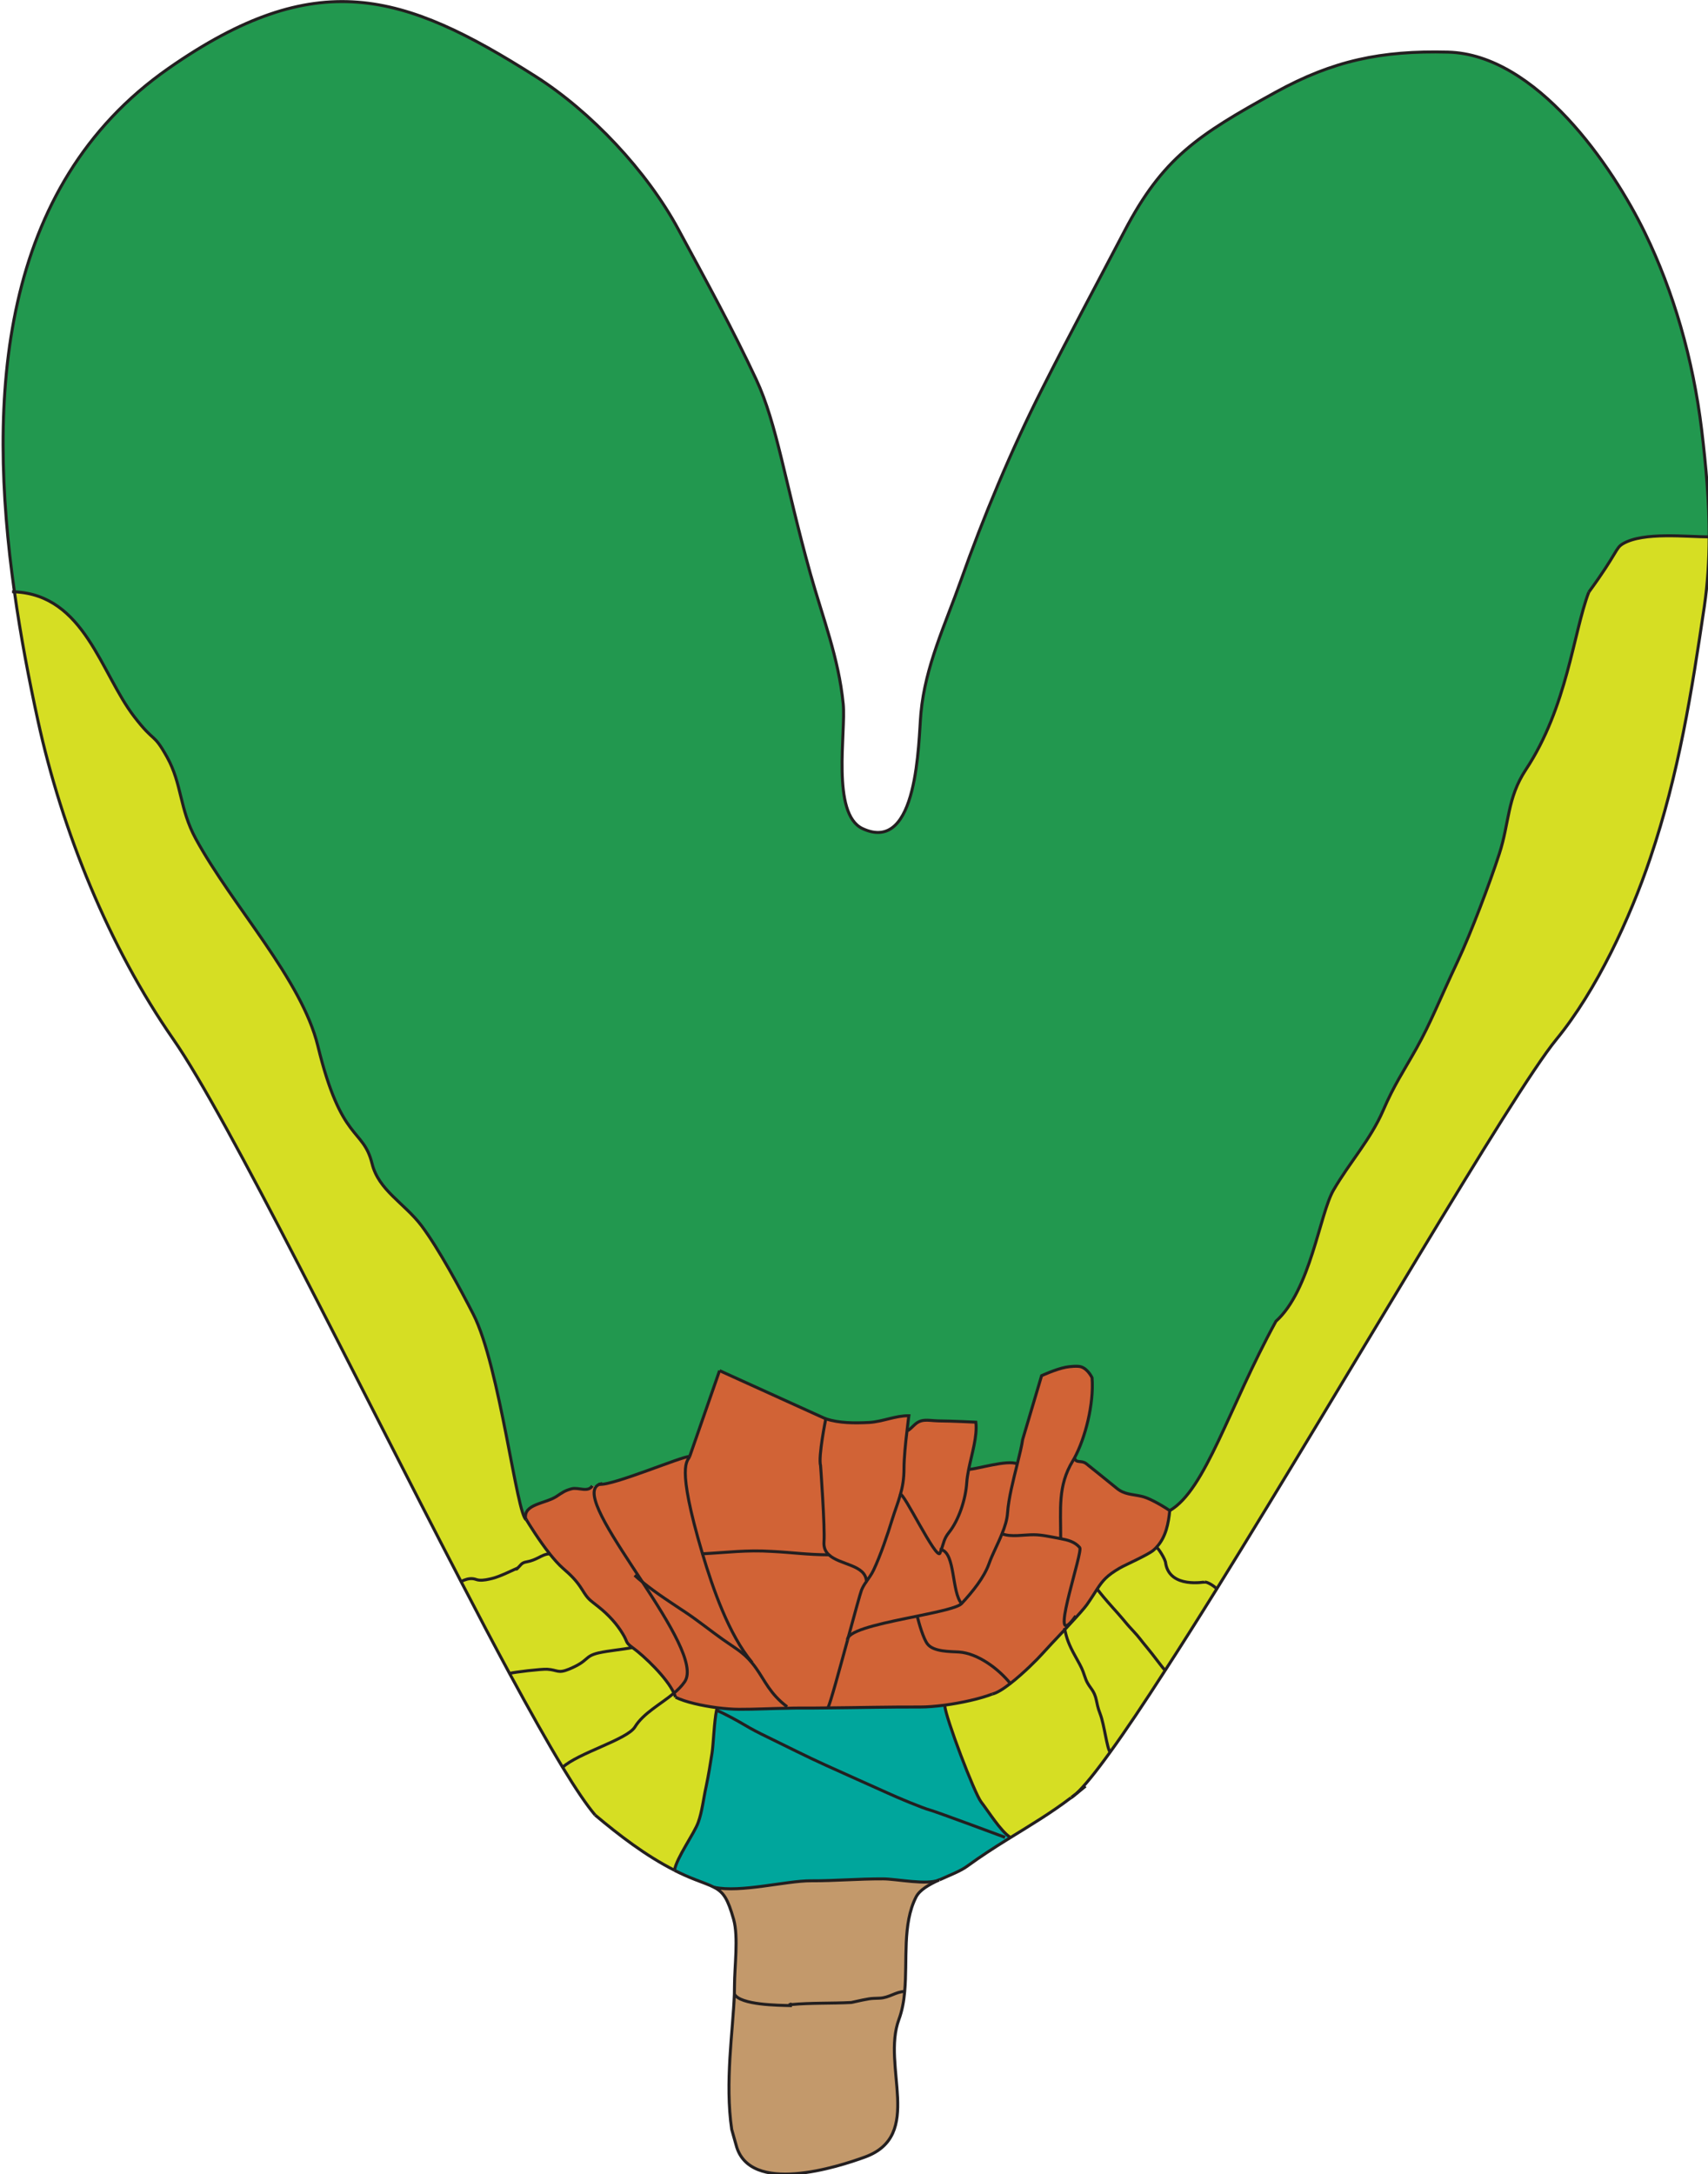 <svg xmlns="http://www.w3.org/2000/svg" width="229.55" height="292.191" viewBox="0 0 229 292" class="embryo">
    <g>
        <g>
            <g>
                <g>
                    <g>
                        <g>
                            <g>
                                <g>
                                    <g>
                                        <g class="inner-upper" fill="#22984f">
                                            <path d="M125.867 190.835c-.7-.002-1.71-.197-2.363.002-.795.235-1.095.876-1.798 1.324l-.082-.013c.122-1.15.245-2.005.245-2.005-1.77-.03-3.553.806-5.347.906-1.993.098-3.988.09-5.814-.486l-14.267-6.477-4.01 11.523c-.938-.064-10.33 3.936-12.098 3.74-.203.07-.358.176-.476.32l-.5-.122c-.584.958-1.864.17-2.778.406-.916.233-1.308.54-2.07 1.047-1.524.967-4.41 1.003-4.12 2.938 0 0 .037.06.095.166-1.256-.42-3.552-20.608-7.11-27.577-1.768-3.45-4.667-8.838-6.957-11.897-2.34-3.084-5.762-4.748-6.652-8.36-1.203-4.86-4.096-2.732-7.275-15.78-2.173-8.96-11.44-18.75-16.39-27.827-2.217-4.068-1.85-7.367-3.864-10.983-1.922-3.426-1.572-1.74-4.41-5.42-4.497-5.843-6.665-16.358-16.09-16.774-3.686-25.95-2.068-54.422 20.69-70.3 19.816-13.835 31.507-10.23 49.258 1.046 7.506 4.765 15 12.76 19.21 20.552 3.63 6.72 7.25 13.286 10.473 20.194 2.792 5.97 3.83 13.702 7.25 25.99 1.66 5.966 3.813 11.326 4.43 17.562.377 3.8-1.624 14.782 2.595 16.757 7.524 3.52 7.5-11.805 7.847-15.52.583-6.312 3.25-11.833 5.362-17.796 3.002-8.487 6.823-17.648 10.937-25.774 3.734-7.405 7.332-14.075 11.05-21.183 5.12-9.76 9.76-12.84 20.266-18.615C178.86 8.13 185.323 6.776 194.26 7c11.883.285 22.126 15.34 26.472 24.284 3.83 7.884 6.453 16.88 7.616 26.44.597 4.953 1.017 9.714 1.01 14.38h-.01c-3.04 0-8.817-.688-11.565.915-1.047.614-.633 1.078-4.595 6.512-2.075 5.44-2.885 15.42-8.462 23.85-2.52 3.824-2.2 7.137-3.556 11.286-1.25 3.865-3.865 10.776-5.565 14.378-2.61 5.545-3.604 8.235-5.565 11.753-1.84 3.282-2.973 4.867-4.484 8.362-1.71 3.936-4.464 6.903-6.652 10.67-1.864 3.198-3.09 13.45-7.736 17.62-6.337 11.575-9.442 22.65-14.26 25.433 0 0-2.39-1.625-3.813-1.927-1.294-.29-2.28-.235-3.297-1.068-.958-.788-3.93-3.173-4.13-3.33-.663-.488-1.342.02-1.55-.753 1.42-2.63 2.624-7.206 2.355-10.768 0 0-.506-1.12-1.432-1.455-.473-.167-1.576-.055-2.077.04-1.354.255-3.268 1.14-3.268 1.14l-2.55 8.593c-.11.808-.387 1.957-.713 3.25-1.338-.598-5.51.74-6.53.736.423-2.1 1.19-4.46.96-6.336 0 0-3.37-.167-4.995-.173"/>
                                        </g>
                                    </g>
                                </g>
                            </g>
                            <g>
                                <g class="hypophysis" fill="#00a69c">
                                    <path d="M135.42 246.72l.058.095-.476.296-.21-.345c-1.268-.466-8.82-3.285-10.066-3.658-1.043-.277-4.456-1.714-5.724-2.3-2.76-1.246-5.498-2.455-8.234-3.7-2.727-1.235-5.168-2.49-7.832-3.782-1.327-.647-2.097-1.04-3.164-1.674-1.064-.63-2.43-1.375-3.732-1.96.026-.108.05-.214.074-.297v-.036c1.09.135 2.123.21 2.94.213 2.187.008 4.3-.112 6.46-.14.583-.023 1.163-.033 1.758-.03 1.245.005 2.49-.003 3.727-.02 4.12-.03 8.213-.135 12.368-.12.926.005 2.09-.086 3.313-.246l.013.082c.122 1.627 3.956 11.694 4.876 12.91.955 1.237 2.594 3.867 3.85 4.715"/>
                                    <path d="M134.79 246.766l.212.346c-1.748 1.084-3.498 2.217-5.248 3.493-.928.695-2.414 1.248-3.783 1.873-.01 0-.033.012-.045.012-1.64.717-5.72-.14-7.5-.15-3.336-.01-6.472.274-9.713.26-3.323-.012-9.43 1.637-13 .876-.63-.335-1.447-.61-2.55-1.043-.936-.36-1.86-.777-2.772-1.233v-.012c.29-1.708 2.654-4.916 3.194-6.445.517-1.434.69-3.13 1.065-4.84.325-1.54.556-3.01.787-4.472.17-1.09.3-4.352.602-5.74 1.303.586 2.667 1.327 3.732 1.96 1.067.635 1.836 1.03 3.164 1.676 2.664 1.292 5.105 2.547 7.83 3.78 2.738 1.246 5.476 2.456 8.236 3.7 1.268.586 4.68 2.024 5.724 2.302 1.245.37 8.797 3.19 10.065 3.658"/>
                                </g>
                            </g>
                            <g>
                                <g class="suspensor" fill="#c3996b">
                                    <path d="M118.424 252.34c1.78.007 5.86.867 7.502.148-1.37.637-2.604 1.332-3.096 2.304-1.853 3.648-1.137 8.412-1.52 12.67-1.213.03-2.07.86-3.388.903-1.388.052-1.115-.006-3.787.578-2.66.143-5.427.026-8.135.288.014-.142-.046-.033-.07.013h-.012c0 .012 0 .012.012 0 .024 0 .048-.012.07-.012 0 .037 0 .073-.01.133-1.673-.042-6.732-.074-7.556-1.537.013-.39.015-.76.017-1.117 0-2.528.547-6.562-.108-8.915-.785-2.77-1.34-3.65-2.63-4.32 3.57.762 9.678-.887 13-.875 3.24.012 6.377-.273 9.712-.26"/>
                                    <path d="M121.31 267.463c-.114 1.318-.343 2.576-.774 3.75-2.353 6.34 3.393 15.573-4.56 18.486-3.565 1.302-15.557 5.198-17.31-1.623l-.587-2.08c-.937-6.33.18-13.293.355-18.17.823 1.462 5.882 1.494 7.555 1.537.01-.06.01-.097.01-.133 2.71-.26 5.475-.142 8.135-.286 2.672-.585 2.4-.525 3.787-.58 1.318-.043 2.176-.87 3.387-.9"/>
                                </g>
                            </g>
                            <g>
                                <path d="M113.73 219.906c-.036.12-.06.237-.096.356-.012-.12.012-.237.096-.356" fill="#1b75bb"/>
                            </g>
                            <g>
                                <path d="M105.93 269.244c.024-.046.084-.155.07-.012-.024 0-.046.012-.07.012" fill="#1b75bb"/>
                            </g>
                            <g>
                                <path d="M105.93 269.244c-.012.012-.012.012-.012 0h.012z" fill="#1b75bb"/>
                            </g>
                            <g>
                                <g class="unspecified" fill="#d16336">
                                    <path d="M134.38 205.99c-.55 1.398-1.305 2.784-1.737 4.006-.673 1.884-2.224 3.79-3.688 5.374-1.36-1.535-.83-6.756-2.727-7.238.324-.902.362-1.483 1.017-2.3 1.336-1.668 2.262-4.48 2.4-6.72.04-.56.135-1.152.256-1.77 1.024.005 5.194-1.33 6.532-.732-.53 2.146-1.18 4.66-1.306 6.58-.064.916-.363 1.864-.747 2.8"/>
                                    <path d="M96.443 184.085l14.268 6.477s-1.03 5.053-.702 6.278c0 0 .61 8.31.46 10.256-.05.772.21 1.306.66 1.726-2.922-.012-4.855-.318-7.656-.458-3.443-.215-5.948.142-9.32.32-3.61-12.157-1.97-12.4-1.72-13.075l4.01-11.525z"/>
                                    <path d="M146.473 185.038c.27 3.562-.934 8.138-2.357 10.768-.084.143-.154.286-.24.416-2.018 3.327-1.602 6.44-1.618 10.356l-.012.07c-.118-.023-.25-.047-.368-.072-1.078-.192-2.123-.446-3.238-.452-1.27-.016-3.1.356-4.26-.134.383-.936.682-1.885.746-2.8.127-1.92.776-4.435 1.306-6.582.327-1.292.605-2.443.713-3.25l2.55-8.595s1.916-.884 3.268-1.14c.5-.092 1.605-.206 2.08-.04.924.336 1.43 1.455 1.43 1.455"/>
                                    <path d="M144.818 207.847c.46.524-3.74 12.544-1.346 10.18l.06.06c-.24.26-.476.518-.715.78-1.227 1.3-2.47 2.613-2.99 3.206-.61.697-2.565 2.66-4.327 4.03-1.62-2.013-4.412-4.064-6.905-4.23-1.15-.073-3.407-.01-4.22-1.072-.555-.712-1.13-2.72-1.353-3.613l-.022-.13c2.887-.593 5.453-1.142 5.955-1.686 1.464-1.584 3.015-3.49 3.686-5.373.433-1.222 1.187-2.608 1.74-4.006 1.16.49 2.99.12 4.26.135 1.115.006 2.16.257 3.24.452l.366.073c.997.193 1.887.4 2.572 1.197"/>
                                    <path d="M143.472 218.026c-2.395 2.365 1.806-9.655 1.346-10.18-.685-.797-1.575-1.002-2.57-1.197l.01-.07c.015-3.92-.4-7.03 1.62-10.358.082-.13.155-.273.24-.416.208.774.887.266 1.55.754.2.157 3.172 2.54 4.13 3.33 1.017.834 2.003.778 3.297 1.068 1.422.303 3.813 1.926 3.813 1.926-.173 1.708-.5 3.558-1.788 4.93-.118.13-.25.26-.392.38-.69.615-3.77 1.967-4.508 2.39-1.784 1.04-2.31 1.69-3.06 2.837-.36.56-.767 1.223-1.386 2.11-.323.45-1.217 1.455-2.242 2.556l-.06-.06z"/>
                                    <path d="M116.524 191.048c1.794-.1 3.576-.936 5.346-.906 0 0-.123.856-.245 2.005-.197 1.567-.408 3.69-.412 5.045.006 1.412-.19 2.503-.488 3.547-.302 1.09-.72 2.12-1.105 3.377-.603 1.968-1.575 4.825-2.483 6.744-.288.605-.635 1.055-.97 1.542-.085-2.268-3.563-2.198-5.03-3.58h-.01c-.45-.418-.71-.953-.66-1.726.15-1.945-.458-10.256-.458-10.256-.33-1.226.7-6.278.7-6.278 1.826.576 3.82.584 5.814.486"/>
                                    <path d="M116.17 212.4s-.013 0 0 .013c-.252.344-.48.71-.66 1.15-.18.47-.936 3.248-1.78 6.342-.084.118-.108.24-.096.357v.01c-1.097 4.008-2.3 8.444-2.634 9.095l-.002.012c-1.234.017-2.48.025-3.727.02-.592-.003-1.174.007-1.755.03v-.204c-2.308-1.74-2.965-3.487-4.17-5.18-.19-.272-.378-.51-.555-.724l.036-.024c-3.144-3.763-5.28-9.945-6.674-14.616 3.37-.174 5.877-.534 9.32-.32 2.8.144 4.733.447 7.654.46h.012c1.467 1.38 4.945 1.31 5.03 3.58"/>
                                    <path d="M120.725 200.74c.336-.582 4.856 8.897 5.322 7.854.074-.167.132-.32.18-.462 1.9.48 1.367 5.704 2.727 7.24-.5.543-3.068 1.09-5.955 1.686-3.98.802-8.577 1.712-9.268 2.85.84-3.097 1.6-5.87 1.78-6.346.18-.438.405-.805.657-1.15-.01-.01 0-.01 0-.01.332-.487.68-.937.967-1.54.91-1.92 1.88-4.777 2.483-6.744.384-1.257.804-2.288 1.105-3.38"/>
                                    <path d="M126.228 208.13c-.048.144-.108.296-.18.463-.467 1.043-4.99-8.436-5.323-7.855.3-1.043.495-2.136.49-3.548.003-1.352.213-3.476.408-5.043l.085.012c.7-.45 1-1.09 1.798-1.322.653-.2 1.66-.006 2.36-.002 1.628.006 5 .172 5 .172.228 1.877-.54 4.235-.964 6.335-.12.616-.22 1.21-.257 1.768-.138 2.243-1.064 5.053-2.4 6.72-.655.818-.694 1.4-1.017 2.3"/>
                                    <path d="M135.5 226.103c-.94.73-1.832 1.298-2.427 1.414-1.58.623-4.1 1.184-6.393 1.495-1.223.16-2.386.253-3.312.25-4.153-.017-8.25.086-12.37.118l.002-.012c.334-.653 1.537-5.087 2.634-9.095v-.012c.036-.118.06-.236.096-.355.694-1.137 5.29-2.045 9.27-2.85l.024.132c.22.892.796 2.9 1.35 3.614.816 1.06 3.072.998 4.22 1.074 2.494.165 5.287 2.216 6.906 4.23"/>
                                    <path d="M105.516 229.228v.203c-2.162.027-4.275.15-6.46.142-.82-.004-1.85-.08-2.942-.215-2.04-.268-4.26-.752-5.585-1.41-.047-.178-.12-.356-.212-.547.546-.46 1.047-.956 1.428-1.513 1.517-2.154-2.023-7.843-5.657-13.412 1.916 1.563 4.178 2.995 5.787 4.07 1.67 1.11 3.303 2.435 4.984 3.628 1.73 1.23 2.737 1.708 3.93 3.15.178.214.366.453.555.726 1.204 1.688 1.863 3.436 4.17 5.178"/>
                                    <path d="M100.826 223.298l-.036.024c-1.194-1.44-2.2-1.92-3.93-3.15-1.68-1.19-3.313-2.517-4.982-3.626-1.61-1.075-3.872-2.508-5.788-4.07-3.72-5.69-7.542-11.247-6.232-12.81.12-.14.275-.247.476-.317 1.77.195 11.162-3.804 12.1-3.742-.253.675-1.892.918 1.718 13.076 1.394 4.67 3.532 10.85 6.674 14.614"/>
                                    <path d="M86.09 212.475c3.633 5.57 7.173 11.258 5.656 13.412-.38.557-.882 1.053-1.43 1.513-.928-2.057-4.016-5.013-5.567-6.124-1.018-.74-.604-.713-1.31-1.854-.756-1.262-1.867-2.513-3.263-3.622-1.22-.978-1.338-.932-2.188-2.3-.755-1.202-1.454-1.893-2.565-2.86-.592-.512-1.207-1.215-1.798-1.952-1.44-1.822-2.75-3.952-3.128-4.57 0 0 0-.012-.013-.012l-.092-.167c-.292-1.936 2.593-1.972 4.118-2.94.762-.51 1.155-.816 2.07-1.05.914-.234 2.193.555 2.778-.405l.5.123c-1.313 1.56 2.512 7.118 6.23 12.807"/>
                                </g>
                            </g>
                            <g>
                                <g>
                                    <g>
                                        <g>
                                            <g class="protoderm" fill="#d6de23">
                                                <path d="M147.556 230.173c.565 1.438.908 4.633 1.344 5.145-1.933 2.686-3.496 4.617-4.578 5.61-.013.01-.025.023-.05.035-.19.153-.38.296-.57.448-.01.013-.023.025-.047.023-2.644 2.02-5.39 3.66-8.177 5.383l-.058-.095c-1.256-.847-2.895-3.476-3.852-4.714-.922-1.215-4.753-11.285-4.875-12.91l-.013-.084c2.293-.312 4.81-.872 6.393-1.495.593-.116 1.485-.683 2.427-1.414 1.762-1.37 3.717-3.333 4.323-4.032.525-.59 1.764-1.902 2.994-3.204.23 1.13.502 1.96 1.41 3.59.376.68.836 1.475 1.035 2.046.365.964.34 1.247 1.048 2.212.923 1.25.6 1.82 1.246 3.46"/>
                                                <path d="M229.36 72.103c-.012 3.158-.202 6.268-.654 9.364-1.694 11.413-3.398 22.362-7.265 33.8-2.69 8.005-7.2 17.745-12.628 24.36-5.94 7.253-28.453 46.17-45.594 73.775-.295-.358-1.243-.954-1.6-.92 0-.048-4.678.918-5.26-2.513.014-.512-1.093-2.213-1.238-2.155 1.288-1.372 1.615-3.222 1.788-4.93 4.818-2.784 7.923-13.858 14.26-25.432 4.647-4.17 5.872-14.423 7.736-17.62 2.188-3.768 4.94-6.735 6.652-10.67 1.51-3.496 2.644-5.08 4.484-8.364 1.96-3.52 2.956-6.21 5.565-11.754 1.7-3.602 4.316-10.513 5.565-14.378 1.356-4.15 1.037-7.462 3.556-11.287 5.577-8.43 6.387-18.407 8.462-23.848 3.962-5.434 3.548-5.898 4.595-6.513 2.748-1.604 8.526-.917 11.565-.917h.01z"/>
                                                <path d="M161.62 212.482c.355-.034 1.303.563 1.598.92-2.437 3.92-4.765 7.602-6.927 10.94-.437-.44-1.594-2.07-2.41-3.034-.944-1.12-.99-1.31-1.936-2.323-.734-.785-.828-.93-1.372-1.57-.318-.383-.85-.98-1.3-1.48-1.11-1.25-1.56-1.798-2.114-2.513.752-1.147 1.278-1.798 3.062-2.836.737-.424 3.817-1.778 4.506-2.39.145-.12.275-.25.394-.38.143-.06 1.25 1.642 1.237 2.153.58 3.432 5.262 2.464 5.262 2.512"/>
                                                <path d="M153.882 221.308c.816.964 1.973 2.596 2.41 3.036-2.794 4.345-5.3 8.098-7.39 10.975-.438-.514-.782-3.708-1.344-5.146-.647-1.64-.326-2.21-1.246-3.46-.71-.964-.683-1.247-1.05-2.212-.198-.57-.658-1.366-1.035-2.045-.908-1.63-1.178-2.46-1.41-3.59l.715-.78c1.024-1.1 1.918-2.107 2.242-2.555.618-.888 1.026-1.55 1.384-2.11.556.716 1.004 1.264 2.115 2.514.45.5.98 1.097 1.3 1.48.545.64.637.784 1.372 1.57.945 1.012.99 1.2 1.937 2.322"/>
                                                <path d="M96.04 229.69c-.3 1.388-.434 4.65-.603 5.742-.233 1.46-.464 2.93-.79 4.472-.373 1.71-.546 3.405-1.062 4.84-.54 1.528-2.903 4.737-3.196 6.444-3.85-1.948-7.437-4.705-10.655-7.41-1.135-1.335-2.622-3.537-4.368-6.418 2.074-1.926 8.657-3.716 9.708-5.422 1.135-1.858 3.467-3.048 5.24-4.538.096.19.166.37.212.548 1.328.657 3.546 1.14 5.585 1.41v.037c-.024.082-.048.19-.072.295"/>
                                                <path d="M90.317 227.4c-1.774 1.49-4.106 2.678-5.24 4.538-1.052 1.706-7.636 3.496-9.707 5.423-2.053-3.38-4.47-7.684-7.134-12.608h.012c.56-.177 4.336-.615 5.047-.564 1.412.09 1.422.612 2.933-.01 2.756-1.142 1.99-1.716 3.96-2.182 1.426-.316 3.1-.44 4.562-.72 1.55 1.112 4.637 4.067 5.567 6.124"/>
                                                <path d="M69.156 210.736c.06-.046.094-.07.12-.094-.036.024-.072.058-.12.094m.13-.106c.5-.426.49-.746 1.298-.874.57-.105 1.035-.304 1.533-.55.428-.226.965-.51 1.51-.52.592.74 1.206 1.443 1.797 1.956 1.11.966 1.81 1.657 2.564 2.858.85 1.37.968 1.322 2.187 2.3 1.397 1.11 2.508 2.36 3.263 3.62.707 1.144.293 1.118 1.31 1.857-1.46.28-3.134.404-4.56.72-1.973.466-1.204 1.04-3.96 2.18-1.51.622-1.52.102-2.933.01-.712-.05-4.49.39-5.047.566h-.012c-2.05-3.797-4.243-7.96-6.517-12.348.533-.247 1.01-.435 1.602-.373.297.024.546.18.854.193.558.05 1.2-.103 1.735-.23 1.165-.283 3.234-1.365 3.377-1.365"/>
                                                <path d="M70.5 204.116c.377.62 1.686 2.75 3.127 4.57-.547.01-1.08.294-1.51.52-.5.246-.963.445-1.532.55-.807.126-.797.448-1.298.874-.142 0-2.21 1.083-3.375 1.364-.536.128-1.177.28-1.735.23-.31-.013-.557-.168-.854-.194-.593-.06-1.07.127-1.603.374-14.01-26.917-31.277-62.237-38.63-72.807-8.654-12.437-14.957-27.99-18.2-42.84-1.2-5.5-2.317-11.32-3.15-17.27 9.425.415 11.593 10.93 16.09 16.774 2.838 3.68 2.488 1.994 4.41 5.42 2.014 3.616 1.646 6.915 3.862 10.983 4.95 9.076 14.218 18.868 16.39 27.828 3.18 13.048 6.073 10.92 7.276 15.78.89 3.612 4.313 5.276 6.652 8.36 2.29 3.06 5.19 8.447 6.957 11.897 3.558 6.97 5.854 27.158 7.11 27.577.012 0 .012.012.012.012"/>
                                            </g>
                                        </g>
                                    </g>
                                </g>
                            </g>
                            <g>
                                <path d="M69.156 210.736c.048-.036.084-.07.12-.094-.026.024-.06.048-.12.094" fill="#d6de23"/>
                            </g>
                        </g>
                    </g>
                </g>
                <g>
                    <path d="M90.39 251.188c-3.85-1.95-7.435-4.705-10.654-7.41" fill="none" stroke="#231f20" stroke-width=".402"/>
                </g>
                <g>
                    <path d="M125.925 252.49c-1.368.634-2.604 1.33-3.096 2.3-1.853 3.65-1.136 8.413-1.522 12.674-.112 1.316-.34 2.574-.773 3.747-2.353 6.343 3.393 15.577-4.56 18.49-3.565 1.304-15.556 5.2-17.31-1.622l-.587-2.08c-.936-6.33.18-13.292.356-18.172.012-.392.014-.76.016-1.115-.002-2.53.546-6.56-.11-8.913-.784-2.77-1.337-3.65-2.628-4.32-.63-.335-1.447-.612-2.55-1.042-.934-.362-1.86-.78-2.772-1.236" fill="none" stroke="#231f20" stroke-width=".402"/>
                </g>
                <g>
                    <path d="M143.655 241.435c-2.644 2.02-5.392 3.66-8.177 5.382-.152.095-.32.2-.476.295-1.748 1.085-3.497 2.218-5.247 3.492-.928.697-2.415 1.25-3.783 1.874" fill="none" stroke="#231f20" stroke-width=".402"/>
                </g>
                <g>
                    <path d="M144.274 240.963c-.19.153-.382.295-.573.448" fill="none" stroke="#231f20" stroke-width=".402"/>
                </g>
                <g>
                    <path d="M145.595 239.888c-.418.354-.846.697-1.274 1.04" fill="none" stroke="#231f20" stroke-width=".402"/>
                </g>
                <g>
                    <path d="M79.736 243.776c-1.135-1.334-2.622-3.536-4.368-6.415-2.05-3.378-4.468-7.685-7.132-12.61-2.05-3.794-4.243-7.957-6.517-12.347-14.01-26.916-31.277-62.236-38.63-72.806-8.653-12.437-14.957-27.99-18.2-42.84-1.2-5.5-2.318-11.32-3.15-17.27-3.686-25.95-2.07-54.423 20.69-70.3C42.245-4.65 53.935-1.043 71.687 10.232c7.506 4.765 15 12.76 19.21 20.55 3.63 6.722 7.248 13.287 10.475 20.196 2.788 5.97 3.827 13.702 7.246 25.99 1.663 5.963 3.812 11.325 4.43 17.56.38 3.8-1.624 14.784 2.595 16.758 7.524 3.52 7.5-11.804 7.847-15.52.583-6.31 3.25-11.832 5.362-17.795 3-8.487 6.823-17.648 10.937-25.774 3.734-7.405 7.332-14.075 11.053-21.183 5.116-9.76 9.757-12.84 20.262-18.616C178.86 8.13 185.323 6.777 194.26 7c11.882.285 22.128 15.34 26.474 24.284 3.827 7.883 6.45 16.88 7.614 26.44.596 4.953 1.016 9.714 1.012 14.38-.012 3.157-.203 6.265-.655 9.363-1.693 11.413-3.397 22.362-7.264 33.8-2.69 8.005-7.2 17.745-12.628 24.358-5.94 7.255-28.453 46.173-45.594 73.777-2.437 3.92-4.765 7.602-6.927 10.94-2.794 4.346-5.3 8.1-7.388 10.976-1.935 2.686-3.496 4.617-4.58 5.61-.013.01-.025.023-.047.035-.215.19-.406.33-.572.448-.012.013-.025.026-.05.024" fill="none" stroke="#231f20" stroke-width=".402"/>
                </g>
                <g>
                    <path d="M75.37 237.36c2.072-1.926 8.656-3.716 9.706-5.42 1.134-1.862 3.466-3.05 5.24-4.54.548-.46 1.05-.958 1.43-1.512 1.517-2.156-2.023-7.844-5.657-13.412-3.718-5.69-7.543-11.247-6.23-12.81.118-.14.272-.247.475-.317.107-.05.225-.074.356-.096" fill="none" stroke="#231f20" stroke-width=".402"/>
                </g>
                <g>
                    <path d="M95.712 253.477c3.57.76 9.677-.888 13-.876 3.24.013 6.377-.272 9.712-.258 1.78.006 5.86.866 7.5.147.013 0 .038-.013.05-.013" fill="none" stroke="#231f20" stroke-width=".402"/>
                </g>
                <g>
                    <path d="M105.93 269.244c.024 0 .046-.012.07-.012 2.708-.26 5.475-.145 8.133-.287 2.674-.585 2.4-.527 3.79-.58 1.317-.043 2.174-.87 3.386-.9h.01" fill="none" stroke="#231f20" stroke-width=".402"/>
                </g>
                <g>
                    <path d="M105.93 269.244c-.012.012-.012.012-.012 0h.012z" fill="none" stroke="#231f20" stroke-width=".402"/>
                </g>
                <g>
                    <path d="M98.434 267.826c.826 1.465 5.882 1.495 7.556 1.537.012-.06.012-.095.012-.13.012-.143-.048-.037-.072.01" fill="none" stroke="#231f20" stroke-width=".402"/>
                </g>
                <g>
                    <path d="M90.528 227.947c1.328.657 3.546 1.14 5.585 1.41 1.093.135 2.124.21 2.943.213 2.186.008 4.297-.114 6.46-.14.582-.022 1.162-.033 1.755-.03 1.25.006 2.494-.003 3.728-.02 4.12-.033 8.217-.135 12.37-.12.927.005 2.09-.088 3.314-.248 2.292-.312 4.81-.872 6.39-1.495" fill="none" stroke="#231f20" stroke-width=".402"/>
                </g>
                <g>
                    <path d="M95.993 229.666c.012.012.036.012.046.024 1.303.587 2.667 1.328 3.732 1.96 1.067.634 1.836 1.03 3.164 1.674 2.664 1.292 5.105 2.548 7.83 3.78 2.737 1.247 5.476 2.456 8.236 3.702 1.268.587 4.68 2.023 5.724 2.3 1.245.374 8.797 3.193 10.065 3.66" fill="none" stroke="#231f20" stroke-width=".402"/>
                </g>
                <g>
                    <path d="M90.39 251.2v-.012c.293-1.708 2.654-4.916 3.194-6.445.517-1.434.69-3.13 1.065-4.84.325-1.54.556-3.01.787-4.472.17-1.09.3-4.352.604-5.74.025-.107.05-.213.074-.296" fill="none" stroke="#231f20" stroke-width=".402"/>
                </g>
                <g>
                    <path d="M135.42 246.72c-1.256-.847-2.895-3.477-3.85-4.714-.92-1.216-4.755-11.283-4.877-12.91" fill="none" stroke="#231f20" stroke-width=".402"/>
                </g>
                <g>
                    <path d="M105.516 229.228c-2.308-1.742-2.967-3.49-4.17-5.18-.19-.272-.378-.51-.557-.726-1.193-1.44-2.2-1.92-3.93-3.15-1.68-1.192-3.314-2.516-4.983-3.627-1.61-1.075-3.87-2.507-5.788-4.07-.37-.297-.722-.597-1.054-.906" fill="none" stroke="#231f20" stroke-width=".402"/>
                </g>
                <g>
                    <path d="M148.913 235.33s0-.012-.012-.012c-.437-.512-.78-3.707-1.343-5.145-.647-1.64-.324-2.21-1.246-3.46-.708-.964-.682-1.247-1.047-2.212-.2-.57-.66-1.365-1.037-2.044-.908-1.63-1.177-2.46-1.41-3.59-.022-.07-.034-.142-.047-.213" fill="none" stroke="#231f20" stroke-width=".402"/>
                </g>
                <g>
                    <path d="M156.304 224.355l-.012-.012c-.438-.442-1.595-2.07-2.41-3.036-.945-1.12-.99-1.31-1.938-2.322-.733-.786-.827-.93-1.372-1.573-.317-.382-.85-.976-1.3-1.477-1.11-1.25-1.558-1.798-2.113-2.513-.013-.024-.037-.058-.06-.082" fill="none" stroke="#231f20" stroke-width=".402"/>
                </g>
                <g>
                    <path d="M68.248 224.752c.56-.177 4.335-.613 5.047-.563 1.412.088 1.422.61 2.933-.013 2.756-1.14 1.987-1.713 3.96-2.18 1.426-.315 3.1-.44 4.56-.72" fill="none" stroke="#231f20" stroke-width=".402"/>
                </g>
                <g>
                    <path d="M69.288 210.63c.5-.426.49-.747 1.298-.874.568-.104 1.032-.303 1.533-.55.427-.225.96-.51 1.507-.52.05 0 .085.003.12.003" fill="none" stroke="#231f20" stroke-width=".402"/>
                </g>
                <g>
                    <path d="M69.156 210.736c.048-.036.084-.07.12-.094" fill="none" stroke="#231f20" stroke-width=".402"/>
                </g>
                <g>
                    <path d="M69.275 210.642c-.024.024-.058.046-.12.094-.023.025-.06.047-.093.07" fill="none" stroke="#231f20" stroke-width=".402"/>
                </g>
                <g>
                    <path d="M69.275 210.642c.012 0 .012-.012.012-.012" fill="none" stroke="#231f20" stroke-width=".402"/>
                </g>
                <g>
                    <path d="M61.72 212.404c.535-.247 1.01-.434 1.602-.374.298.026.547.18.856.193.557.05 1.2-.102 1.734-.23 1.165-.28 3.232-1.365 3.377-1.363" fill="none" stroke="#231f20" stroke-width=".402"/>
                </g>
                <g>
                    <path d="M70.5 204.117c.377.62 1.687 2.748 3.127 4.57.59.74 1.205 1.44 1.798 1.955 1.11.965 1.81 1.656 2.564 2.857.848 1.37.967 1.32 2.186 2.3 1.397 1.108 2.508 2.36 3.26 3.622.71 1.14.294 1.115 1.313 1.856 1.55 1.11 4.636 4.064 5.566 6.12.094.192.165.37.21.55" fill="none" stroke="#231f20" stroke-width=".402"/>
                </g>
                <g>
                    <path d="M79.36 199.546c-.585.96-1.864.17-2.778.406-.915.233-1.308.54-2.07 1.047-1.523.967-4.407 1.003-4.118 2.94 0 0 .034.058.092.166" fill="none" stroke="#231f20" stroke-width=".402"/>
                </g>
                <g>
                    <path d="M100.826 223.298c-3.142-3.763-5.28-9.945-6.674-14.613-3.61-12.16-1.97-12.402-1.718-13.077" fill="none" stroke="#231f20" stroke-width=".402"/>
                </g>
                <g>
                    <path d="M94.15 208.684c3.374-.177 5.88-.534 9.32-.32 2.8.14 4.736.445 7.655.457" fill="none" stroke="#231f20" stroke-width=".402"/>
                </g>
                <g>
                    <path d="M116.17 212.4c.332-.485.678-.935.965-1.54.91-1.918 1.883-4.775 2.483-6.744.386-1.256.806-2.286 1.107-3.377.3-1.046.495-2.137.49-3.55.003-1.353.214-3.477.408-5.044.125-1.15.246-2.005.246-2.005-1.77-.03-3.553.807-5.345.907-1.995.1-3.99.093-5.814-.486 0 0-1.028 5.056-.7 6.28 0 0 .608 8.31.457 10.255-.05.774.21 1.308.66 1.726h.01c1.468 1.383 4.946 1.313 5.032 3.58" fill="none" stroke="#231f20" stroke-width=".402"/>
                </g>
                <g>
                    <path d="M116.17 212.4s-.013 0 0 .013" fill="none" stroke="#231f20" stroke-width=".402"/>
                </g>
                <g>
                    <path d="M113.633 220.262c.036-.12.06-.237.096-.356.843-3.095 1.6-5.87 1.78-6.344.18-.438.407-.806.658-1.15" fill="none" stroke="#231f20" stroke-width=".402"/>
                </g>
                <g>
                    <path d="M111 229.368c.335-.653 1.538-5.087 2.633-9.095" fill="none" stroke="#231f20" stroke-width=".402"/>
                </g>
                <g>
                    <path d="M121.707 192.16c.7-.448 1-1.09 1.798-1.324.653-.2 1.66-.004 2.36-.002 1.628.006 5 .175 5 .175.228 1.873-.54 4.234-.963 6.333-.12.617-.22 1.21-.257 1.768-.14 2.243-1.065 5.054-2.4 6.72-.656.82-.694 1.4-1.018 2.302-.048.142-.108.295-.18.462-.467 1.042-4.99-8.436-5.322-7.856-.012.025-.012.047-.014.083" fill="none" stroke="#231f20" stroke-width=".402"/>
                </g>
                <g>
                    <path d="M129.9 197.344c1.022.004 5.192-1.334 6.532-.735" fill="none" stroke="#231f20" stroke-width=".402"/>
                </g>
                <g>
                    <path d="M134.33 205.966c.013.012.037.012.047.024 1.163.49 2.992.12 4.263.135 1.115.006 2.158.26 3.24.452.115.024.246.048.364.072 1 .194 1.887.4 2.574 1.196.46.525-3.74 12.545-1.346 10.18.215-.213.478-.532.812-.994" fill="none" stroke="#231f20" stroke-width=".402"/>
                </g>
                <g>
                    <path d="M123.023 217.187c.223.892.796 2.9 1.35 3.614.816 1.06 3.072.998 4.223 1.074 2.493.165 5.286 2.216 6.903 4.23" fill="none" stroke="#231f20" stroke-width=".402"/>
                </g>
                <g>
                    <path d="M126.014 208.095c.072 0 .155.012.213.036 1.898.483 1.368 5.705 2.726 7.242" fill="none" stroke="#231f20" stroke-width=".402"/>
                </g>
                <g>
                    <path d="M80.086 199.252c.046.06.13.084.25.096 1.767.197 11.16-3.803 12.097-3.738" fill="none" stroke="#231f20" stroke-width=".402"/>
                </g>
                <g>
                    <path d="M155.12 207.815c.144-.058 1.253 1.643 1.24 2.154.58 3.43 5.26 2.464 5.26 2.512.356-.034 1.304.562 1.6.92" fill="none" stroke="#231f20" stroke-width=".402"/>
                </g>
                <g>
                    <path d="M144.116 195.807c.21.77.888.265 1.55.753.204.157 3.173 2.542 4.13 3.33 1.018.833 2.004.777 3.298 1.068 1.423.3 3.815 1.925 3.815 1.925-.175 1.71-.503 3.56-1.79 4.932-.12.13-.25.26-.392.38-.692.612-3.77 1.966-4.51 2.39-1.783 1.04-2.307 1.69-3.06 2.837-.36.556-.766 1.22-1.385 2.107-.323.45-1.217 1.456-2.242 2.555l-.714.78c-1.227 1.3-2.467 2.615-2.99 3.206-.61.7-2.565 2.663-4.327 4.033-.94.73-1.833 1.298-2.427 1.414" fill="none" stroke="#231f20" stroke-width=".402"/>
                </g>
                <g>
                    <path d="M142.258 206.578c.014-3.918-.4-7.03 1.62-10.356.082-.13.154-.274.238-.414 1.423-2.63 2.626-7.21 2.357-10.77 0 0-.506-1.118-1.433-1.453-.474-.17-1.577-.054-2.077.038-1.354.257-3.268 1.14-3.268 1.14l-2.55 8.596c-.11.804-.388 1.956-.713 3.25-.53 2.145-1.18 4.658-1.308 6.58-.062.915-.362 1.863-.745 2.8-.554 1.398-1.307 2.784-1.74 4.005-.67 1.885-2.22 3.79-3.688 5.374-.5.544-3.065 1.092-5.952 1.687-3.98.804-8.577 1.712-9.27 2.85-.084.117-.108.236-.098.354v.013" fill="none" stroke="#231f20" stroke-width=".402"/>
                </g>
                <g>
                    <path d="M92.434 195.608l4.01-11.524" fill="none" stroke="#231f20" stroke-width=".402"/>
                </g>
                <g>
                    <path d="M96.443 184.085l14.268 6.477" fill="none" stroke="#231f20" stroke-width=".402"/>
                </g>
                <g>
                    <path d="M213.187 79.532c3.962-5.434 3.548-5.898 4.595-6.51 2.748-1.606 8.526-.917 11.565-.917" fill="none" stroke="#231f20" stroke-width=".402"/>
                </g>
                <g>
                    <path d="M156.91 202.884c4.817-2.782 7.922-13.858 14.26-25.43 4.644-4.173 5.87-14.425 7.734-17.623 2.187-3.764 4.942-6.733 6.653-10.667 1.51-3.495 2.644-5.082 4.484-8.363 1.96-3.518 2.957-6.21 5.566-11.755 1.7-3.602 4.314-10.51 5.563-14.376 1.357-4.152 1.038-7.465 3.557-11.288 5.575-8.432 6.385-18.41 8.46-23.85" fill="none" stroke="#231f20" stroke-width=".402"/>
                </g>
                <g>
                    <path d="M1.42 79.474c.106 0 .213 0 .32.012 9.424.416 11.59 10.93 16.092 16.775 2.834 3.682 2.485 1.994 4.405 5.42 2.017 3.618 1.648 6.914 3.864 10.985 4.953 9.074 14.22 18.868 16.394 27.826 3.178 13.048 6.07 10.922 7.275 15.782.887 3.61 4.31 5.276 6.648 8.357 2.293 3.06 5.192 8.447 6.96 11.897 3.557 6.97 5.852 27.16 7.11 27.58.01 0 .01.01.01.01" fill="none" stroke="#231f20" stroke-width=".402"/>
                </g>
            </g>
        </g>
    </g>
</svg>
